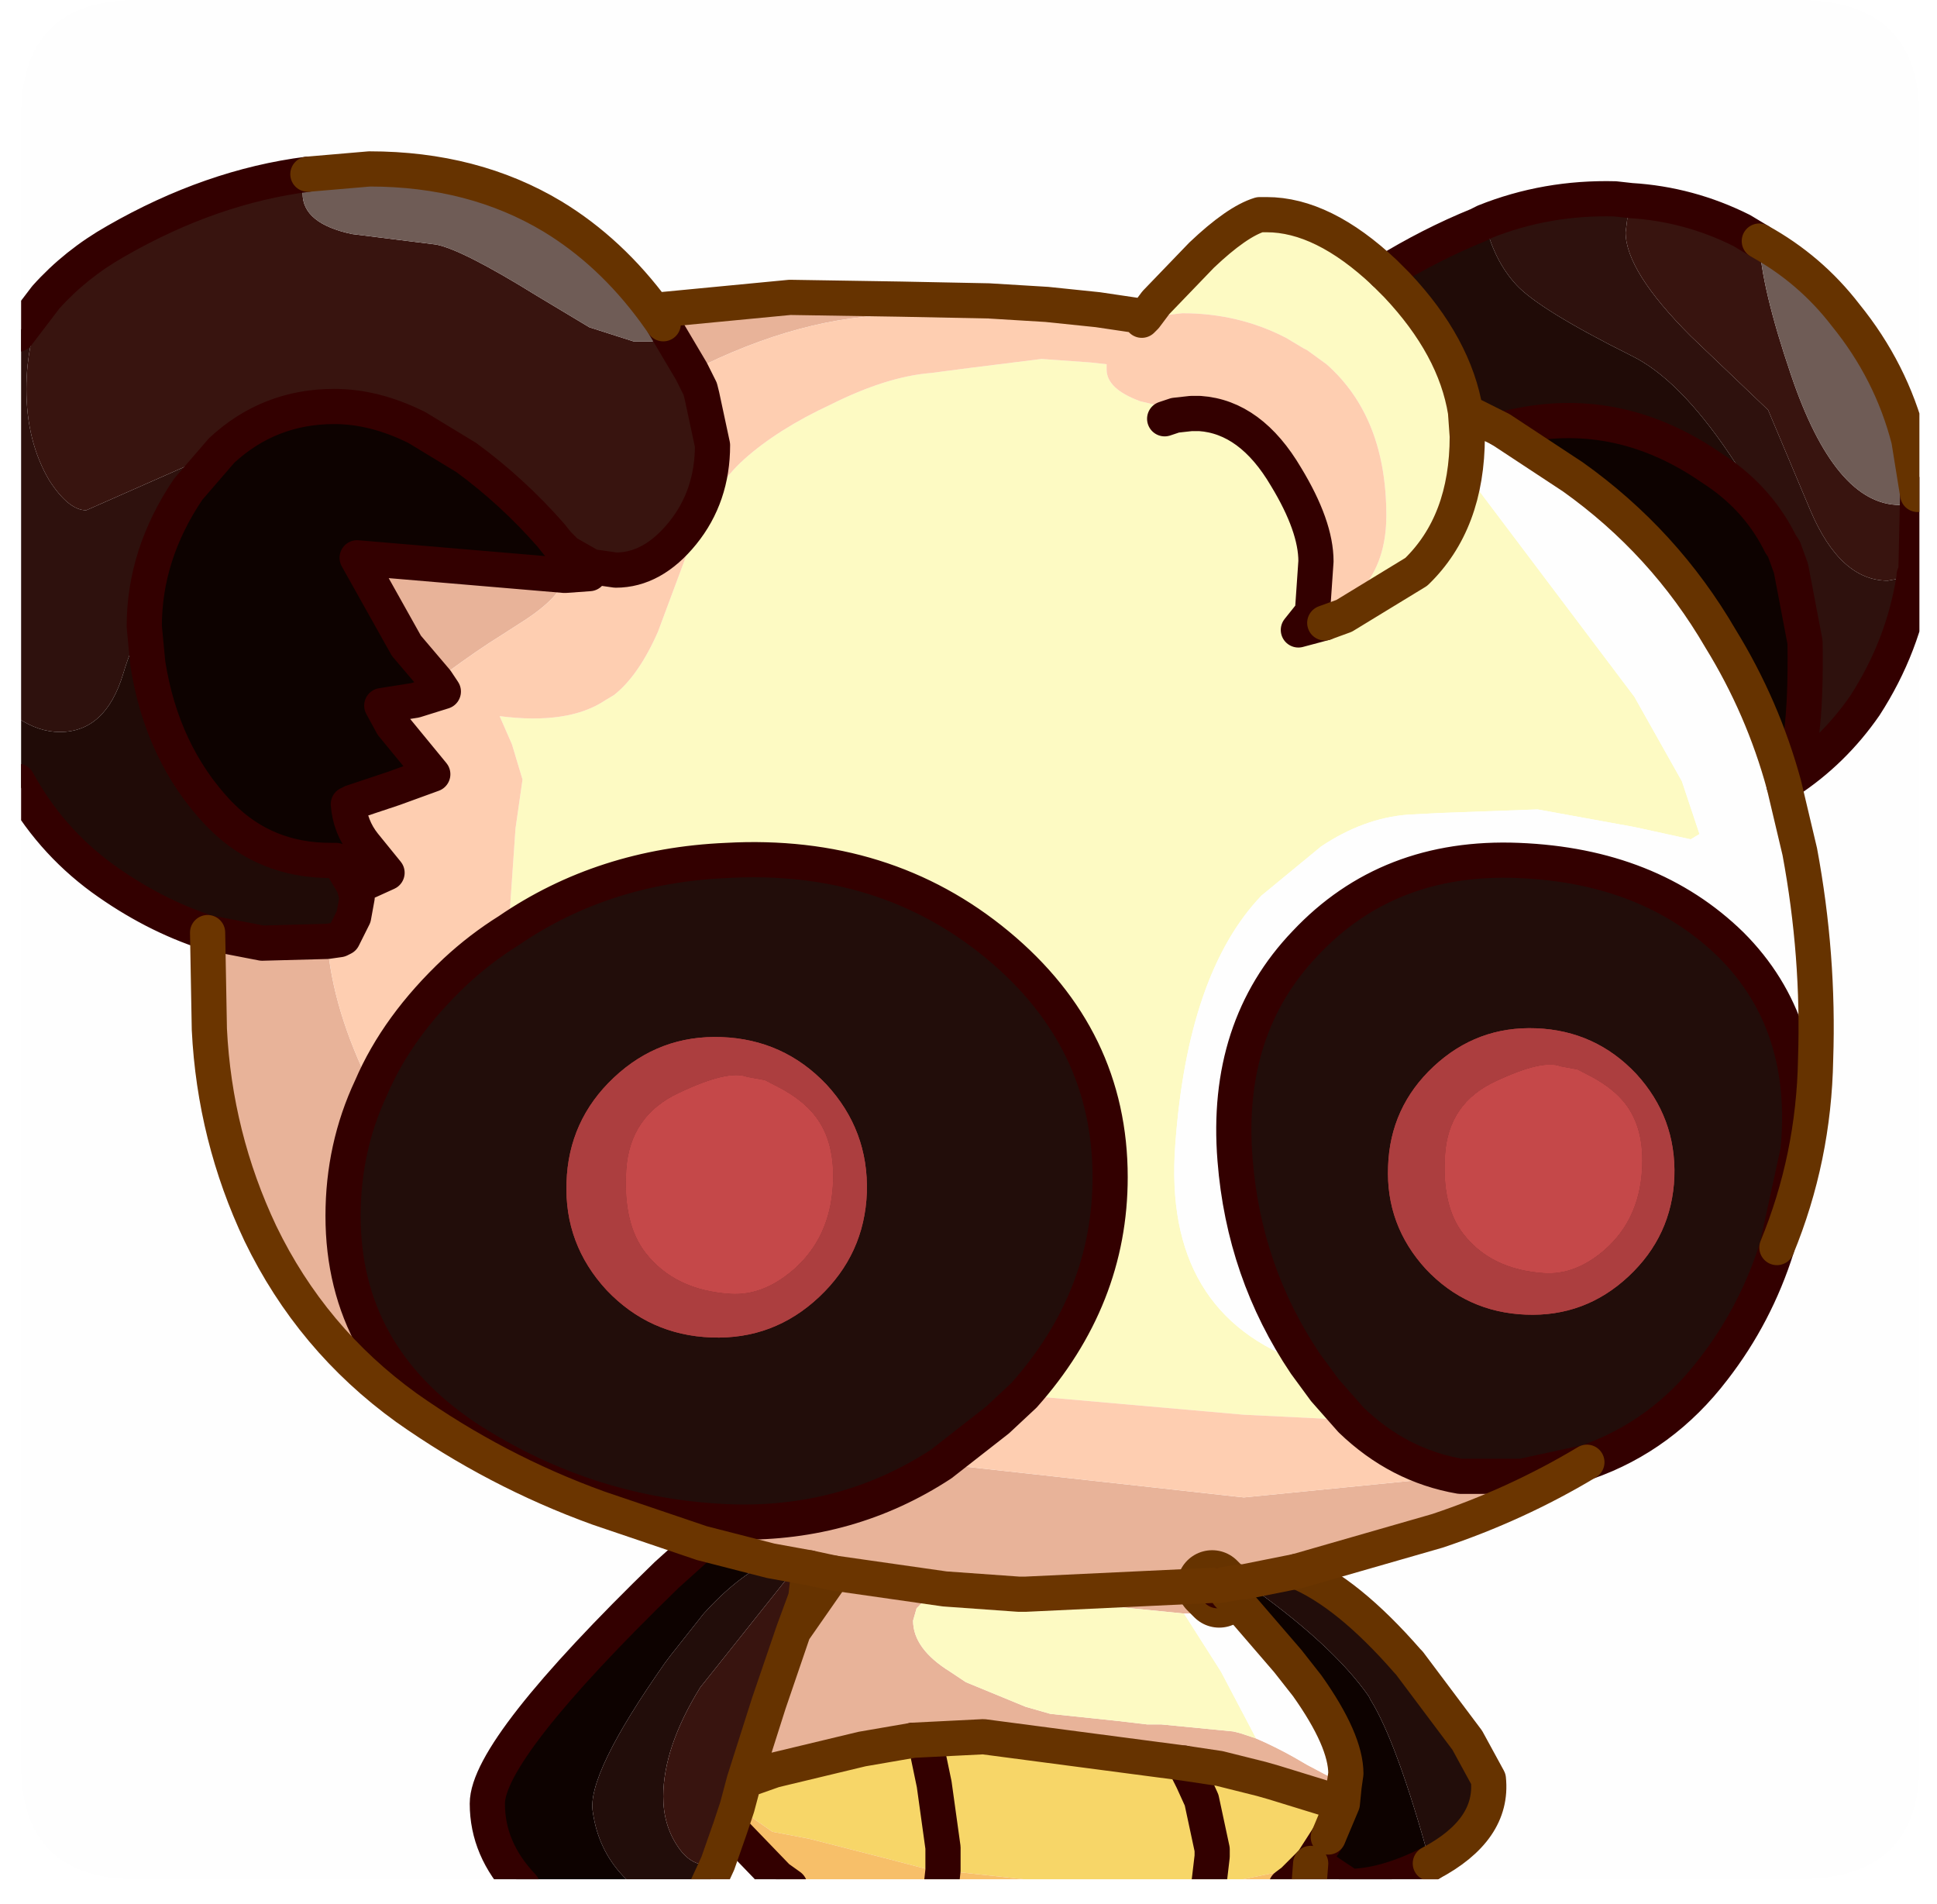 <?xml version="1.0" encoding="UTF-8" standalone="no"?>
<svg xmlns:ffdec="https://www.free-decompiler.com/flash" xmlns:xlink="http://www.w3.org/1999/xlink" ffdec:objectType="frame" height="54.1px" width="55.05px" xmlns="http://www.w3.org/2000/svg">
  <g transform="matrix(1.0, 0.0, 0.0, 1.0, 0.6, 0.0)">
    <clipPath id="clipPath0" transform="matrix(1.0, 0.0, 0.0, 1.0, 0.0, 0.0)">
      <path d="M50.5 0.0 Q53.95 0.0 53.95 3.3 L53.95 50.15 Q53.95 53.4 50.5 53.4 L3.3 53.4 Q0.0 53.4 0.0 50.15 L0.0 3.3 Q0.0 0.0 3.3 0.0 L50.5 0.0" fill="#000000" fill-rule="evenodd" stroke="none"/>
    </clipPath>
    <g clip-path="url(#clipPath0)">
      <use ffdec:characterId="2" height="49.8" transform="matrix(1.0, 0.0, 0.0, 1.0, -0.6, 4.3)" width="55.05" xlink:href="#shape1"/>
      <filter id="filter0">
        <feColorMatrix in="SourceGraphic" result="filterResult0" type="matrix" values="0 0 0 0 1.0,0 0 0 0 0.0,0 0 0 0 0.2,0 0 0 1 0"/>
        <feConvolveMatrix divisor="400.0" in="filterResult0" kernelMatrix="1 1 1 1 1 1 1 1 1 1 1 1 1 1 1 1 1 1 1 1 1 1 1 1 1 1 1 1 1 1 1 1 1 1 1 1 1 1 1 1 1 1 1 1 1 1 1 1 1 1 1 1 1 1 1 1 1 1 1 1 1 1 1 1 1 1 1 1 1 1 1 1 1 1 1 1 1 1 1 1 1 1 1 1 1 1 1 1 1 1 1 1 1 1 1 1 1 1 1 1 1 1 1 1 1 1 1 1 1 1 1 1 1 1 1 1 1 1 1 1 1 1 1 1 1 1 1 1 1 1 1 1 1 1 1 1 1 1 1 1 1 1 1 1 1 1 1 1 1 1 1 1 1 1 1 1 1 1 1 1 1 1 1 1 1 1 1 1 1 1 1 1 1 1 1 1 1 1 1 1 1 1 1 1 1 1 1 1 1 1 1 1 1 1 1 1 1 1 1 1 1 1 1 1 1 1 1 1 1 1 1 1 1 1 1 1 1 1 1 1 1 1 1 1 1 1 1 1 1 1 1 1 1 1 1 1 1 1 1 1 1 1 1 1 1 1 1 1 1 1 1 1 1 1 1 1 1 1 1 1 1 1 1 1 1 1 1 1 1 1 1 1 1 1 1 1 1 1 1 1 1 1 1 1 1 1 1 1 1 1 1 1 1 1 1 1 1 1 1 1 1 1 1 1 1 1 1 1 1 1 1 1 1 1 1 1 1 1 1 1 1 1 1 1 1 1 1 1 1 1 1 1 1 1 1 1 1 1 1 1 1 1 1 1 1 1 1 1 1 1 1 1 1 1 1 1 1 1 1 1 1 1 1 1 1 1 1 1 1 1 1 1 1 1 1 1 1 1 1 1 1 1 1 1 1 1 1 1 1 1 1 1 1 1 1 1 1 1 1 1" order="20 20" result="filterResult1"/>
        <feComposite in="SourceGraphic" in2="filterResult1" operator="over" result="filterResult2"/>
      </filter>
      <use ffdec:characterId="4" filter="url(#filter0)" height="36.25" transform="matrix(-0.235, -0.015, -0.015, 0.235, 24.3, 29.75)" width="36.25" xlink:href="#sprite0"/>
      <filter id="filter1">
        <feFlood flood-color="#ff0033" flood-opacity="1.0" result="filterResult3"/>
        <feComposite in="filterResult3" in2="SourceGraphic" operator="out" result="filterResult4"/>
        <feConvolveMatrix divisor="729.0" in="filterResult4" kernelMatrix="1 1 1 1 1 1 1 1 1 1 1 1 1 1 1 1 1 1 1 1 1 1 1 1 1 1 1 1 1 1 1 1 1 1 1 1 1 1 1 1 1 1 1 1 1 1 1 1 1 1 1 1 1 1 1 1 1 1 1 1 1 1 1 1 1 1 1 1 1 1 1 1 1 1 1 1 1 1 1 1 1 1 1 1 1 1 1 1 1 1 1 1 1 1 1 1 1 1 1 1 1 1 1 1 1 1 1 1 1 1 1 1 1 1 1 1 1 1 1 1 1 1 1 1 1 1 1 1 1 1 1 1 1 1 1 1 1 1 1 1 1 1 1 1 1 1 1 1 1 1 1 1 1 1 1 1 1 1 1 1 1 1 1 1 1 1 1 1 1 1 1 1 1 1 1 1 1 1 1 1 1 1 1 1 1 1 1 1 1 1 1 1 1 1 1 1 1 1 1 1 1 1 1 1 1 1 1 1 1 1 1 1 1 1 1 1 1 1 1 1 1 1 1 1 1 1 1 1 1 1 1 1 1 1 1 1 1 1 1 1 1 1 1 1 1 1 1 1 1 1 1 1 1 1 1 1 1 1 1 1 1 1 1 1 1 1 1 1 1 1 1 1 1 1 1 1 1 1 1 1 1 1 1 1 1 1 1 1 1 1 1 1 1 1 1 1 1 1 1 1 1 1 1 1 1 1 1 1 1 1 1 1 1 1 1 1 1 1 1 1 1 1 1 1 1 1 1 1 1 1 1 1 1 1 1 1 1 1 1 1 1 1 1 1 1 1 1 1 1 1 1 1 1 1 1 1 1 1 1 1 1 1 1 1 1 1 1 1 1 1 1 1 1 1 1 1 1 1 1 1 1 1 1 1 1 1 1 1 1 1 1 1 1 1 1 1 1 1 1 1 1 1 1 1 1 1 1 1 1 1 1 1 1 1 1 1 1 1 1 1 1 1 1 1 1 1 1 1 1 1 1 1 1 1 1 1 1 1 1 1 1 1 1 1 1 1 1 1 1 1 1 1 1 1 1 1 1 1 1 1 1 1 1 1 1 1 1 1 1 1 1 1 1 1 1 1 1 1 1 1 1 1 1 1 1 1 1 1 1 1 1 1 1 1 1 1 1 1 1 1 1 1 1 1 1 1 1 1 1 1 1 1 1 1 1 1 1 1 1 1 1 1 1 1 1 1 1 1 1 1 1 1 1 1 1 1 1 1 1 1 1 1 1 1 1 1 1 1 1 1 1 1 1 1 1 1 1 1 1 1 1 1 1 1 1 1 1 1 1 1 1 1 1 1 1 1 1 1 1 1 1 1 1 1 1 1 1 1 1 1 1 1 1 1 1 1 1 1 1 1 1 1 1 1 1 1 1 1 1 1 1 1 1 1 1 1 1 1 1 1 1 1 1 1 1 1 1 1 1 1 1 1 1 1 1 1 1 1 1 1 1 1 1 1 1 1 1 1 1 1 1 1 1 1 1 1 1 1 1 1 1 1 1 1 1 1 1 1 1 1 1 1 1 1 1 1 1 1 1 1 1 1 1 1 1 1 1 1 1 1 1 1 1 1 1 1 1 1 1 1 1 1 1 1 1 1 1 1 1 1 1 1 1 1 1 1 1 1 1 1 1 1 1 1 1 1 1 1 1" order="27 27" result="filterResult5"/>
        <feComposite in="filterResult5" in2="SourceGraphic" operator="in" result="filterResult6"/>
        <feComposite in="filterResult6" in2="SourceGraphic" operator="over" result="filterResult7"/>
      </filter>
      <use ffdec:characterId="4" filter="url(#filter1)" height="36.25" transform="matrix(-0.235, -0.015, -0.015, 0.235, 24.3, 29.75)" width="36.25" xlink:href="#sprite0"/>
      <filter id="filter2">
        <feColorMatrix in="SourceGraphic" result="filterResult8" type="matrix" values="0 0 0 0 1.0,0 0 0 0 0.0,0 0 0 0 0.2,0 0 0 1 0"/>
        <feConvolveMatrix divisor="400.0" in="filterResult8" kernelMatrix="1 1 1 1 1 1 1 1 1 1 1 1 1 1 1 1 1 1 1 1 1 1 1 1 1 1 1 1 1 1 1 1 1 1 1 1 1 1 1 1 1 1 1 1 1 1 1 1 1 1 1 1 1 1 1 1 1 1 1 1 1 1 1 1 1 1 1 1 1 1 1 1 1 1 1 1 1 1 1 1 1 1 1 1 1 1 1 1 1 1 1 1 1 1 1 1 1 1 1 1 1 1 1 1 1 1 1 1 1 1 1 1 1 1 1 1 1 1 1 1 1 1 1 1 1 1 1 1 1 1 1 1 1 1 1 1 1 1 1 1 1 1 1 1 1 1 1 1 1 1 1 1 1 1 1 1 1 1 1 1 1 1 1 1 1 1 1 1 1 1 1 1 1 1 1 1 1 1 1 1 1 1 1 1 1 1 1 1 1 1 1 1 1 1 1 1 1 1 1 1 1 1 1 1 1 1 1 1 1 1 1 1 1 1 1 1 1 1 1 1 1 1 1 1 1 1 1 1 1 1 1 1 1 1 1 1 1 1 1 1 1 1 1 1 1 1 1 1 1 1 1 1 1 1 1 1 1 1 1 1 1 1 1 1 1 1 1 1 1 1 1 1 1 1 1 1 1 1 1 1 1 1 1 1 1 1 1 1 1 1 1 1 1 1 1 1 1 1 1 1 1 1 1 1 1 1 1 1 1 1 1 1 1 1 1 1 1 1 1 1 1 1 1 1 1 1 1 1 1 1 1 1 1 1 1 1 1 1 1 1 1 1 1 1 1 1 1 1 1 1 1 1 1 1 1 1 1 1 1 1 1 1 1 1 1 1 1 1 1 1 1 1 1 1 1 1 1 1 1 1 1 1 1 1 1 1 1 1 1 1 1 1 1 1 1 1 1 1 1 1" order="20 20" result="filterResult9"/>
        <feComposite in="SourceGraphic" in2="filterResult9" operator="over" result="filterResult10"/>
      </filter>
      <use ffdec:characterId="4" filter="url(#filter2)" height="36.25" transform="matrix(-0.224, -0.015, -0.015, 0.224, 47.25, 29.5)" width="36.25" xlink:href="#sprite0"/>
      <filter id="filter3">
        <feFlood flood-color="#ff0033" flood-opacity="1.0" result="filterResult11"/>
        <feComposite in="filterResult11" in2="SourceGraphic" operator="out" result="filterResult12"/>
        <feConvolveMatrix divisor="729.0" in="filterResult12" kernelMatrix="1 1 1 1 1 1 1 1 1 1 1 1 1 1 1 1 1 1 1 1 1 1 1 1 1 1 1 1 1 1 1 1 1 1 1 1 1 1 1 1 1 1 1 1 1 1 1 1 1 1 1 1 1 1 1 1 1 1 1 1 1 1 1 1 1 1 1 1 1 1 1 1 1 1 1 1 1 1 1 1 1 1 1 1 1 1 1 1 1 1 1 1 1 1 1 1 1 1 1 1 1 1 1 1 1 1 1 1 1 1 1 1 1 1 1 1 1 1 1 1 1 1 1 1 1 1 1 1 1 1 1 1 1 1 1 1 1 1 1 1 1 1 1 1 1 1 1 1 1 1 1 1 1 1 1 1 1 1 1 1 1 1 1 1 1 1 1 1 1 1 1 1 1 1 1 1 1 1 1 1 1 1 1 1 1 1 1 1 1 1 1 1 1 1 1 1 1 1 1 1 1 1 1 1 1 1 1 1 1 1 1 1 1 1 1 1 1 1 1 1 1 1 1 1 1 1 1 1 1 1 1 1 1 1 1 1 1 1 1 1 1 1 1 1 1 1 1 1 1 1 1 1 1 1 1 1 1 1 1 1 1 1 1 1 1 1 1 1 1 1 1 1 1 1 1 1 1 1 1 1 1 1 1 1 1 1 1 1 1 1 1 1 1 1 1 1 1 1 1 1 1 1 1 1 1 1 1 1 1 1 1 1 1 1 1 1 1 1 1 1 1 1 1 1 1 1 1 1 1 1 1 1 1 1 1 1 1 1 1 1 1 1 1 1 1 1 1 1 1 1 1 1 1 1 1 1 1 1 1 1 1 1 1 1 1 1 1 1 1 1 1 1 1 1 1 1 1 1 1 1 1 1 1 1 1 1 1 1 1 1 1 1 1 1 1 1 1 1 1 1 1 1 1 1 1 1 1 1 1 1 1 1 1 1 1 1 1 1 1 1 1 1 1 1 1 1 1 1 1 1 1 1 1 1 1 1 1 1 1 1 1 1 1 1 1 1 1 1 1 1 1 1 1 1 1 1 1 1 1 1 1 1 1 1 1 1 1 1 1 1 1 1 1 1 1 1 1 1 1 1 1 1 1 1 1 1 1 1 1 1 1 1 1 1 1 1 1 1 1 1 1 1 1 1 1 1 1 1 1 1 1 1 1 1 1 1 1 1 1 1 1 1 1 1 1 1 1 1 1 1 1 1 1 1 1 1 1 1 1 1 1 1 1 1 1 1 1 1 1 1 1 1 1 1 1 1 1 1 1 1 1 1 1 1 1 1 1 1 1 1 1 1 1 1 1 1 1 1 1 1 1 1 1 1 1 1 1 1 1 1 1 1 1 1 1 1 1 1 1 1 1 1 1 1 1 1 1 1 1 1 1 1 1 1 1 1 1 1 1 1 1 1 1 1 1 1 1 1 1 1 1 1 1 1 1 1 1 1 1 1 1 1 1 1 1 1 1 1 1 1 1 1 1 1 1 1 1 1 1 1 1 1 1 1 1 1 1 1 1 1 1 1 1 1 1 1 1 1 1 1 1 1 1 1 1 1 1 1 1 1 1 1 1 1 1 1 1 1 1 1 1 1 1 1 1 1 1 1 1 1 1 1 1 1 1 1 1 1 1 1 1 1 1 1 1 1 1 1 1" order="27 27" result="filterResult13"/>
        <feComposite in="filterResult13" in2="SourceGraphic" operator="in" result="filterResult14"/>
        <feComposite in="filterResult14" in2="SourceGraphic" operator="over" result="filterResult15"/>
      </filter>
      <use ffdec:characterId="4" filter="url(#filter3)" height="36.25" transform="matrix(-0.224, -0.015, -0.015, 0.224, 47.25, 29.5)" width="36.25" xlink:href="#sprite0"/>
    </g>
    <use ffdec:characterId="5" height="53.4" transform="matrix(1.0, 0.0, 0.0, 1.0, 0.0, 0.0)" width="53.95" xlink:href="#shape3"/>
  </g>
  <defs>
    <g id="shape1" transform="matrix(1.0, 0.0, 0.0, 1.0, 0.6, -4.3)">
      <path d="M9.45 25.15 L9.15 24.65 8.95 24.45 8.8 24.45 Q6.95 24.45 5.7 23.2 L5.6 23.1 Q4.0 21.4 3.6 18.85 L3.5 17.8 Q3.5 15.75 4.75 13.9 L5.7 12.8 Q7.05 11.55 8.9 11.55 10.05 11.55 11.25 12.15 L12.65 13.0 Q13.95 13.95 15.05 15.2 L15.25 15.45 15.5 15.7 16.2 16.1 16.15 16.3 15.45 16.35 9.55 15.85 10.95 18.35 11.8 19.35 12.0 19.65 11.2 19.9 10.25 20.05 10.55 20.6 11.7 22.0 10.6 22.4 9.4 22.8 9.35 22.85 9.3 22.85 Q9.35 23.5 9.75 24.0 L10.4 24.8 9.85 25.05 9.45 25.15 M50.2 22.2 L50.1 22.3 Q49.5 20.1 48.3 18.15 46.7 15.4 44.1 13.55 L42.05 12.2 42.55 12.1 Q45.45 11.5 48.05 13.3 49.3 14.1 49.95 15.35 L50.0 15.45 50.1 15.6 50.3 16.15 50.7 18.25 Q50.75 21.45 50.2 22.2 M40.05 52.95 Q38.85 53.55 37.9 53.6 L37.75 53.6 36.7 52.9 37.15 52.2 37.55 51.25 37.6 50.75 37.65 50.4 Q37.65 49.45 36.55 47.9 L36.0 47.2 34.75 45.75 34.3 45.3 34.2 45.35 34.05 45.25 34.0 45.2 34.05 45.05 34.65 44.95 34.75 44.95 Q37.25 46.7 38.3 48.2 L38.35 48.3 Q39.1 49.5 40.05 52.95 M21.3 44.35 Q20.35 44.8 19.4 45.85 L18.45 47.05 18.3 47.25 Q16.05 50.45 16.25 51.5 16.4 52.55 17.1 53.3 L17.4 53.6 14.25 53.6 Q13.25 52.55 13.25 51.25 13.25 49.7 18.35 44.75 L19.35 43.85 21.3 44.35 M35.95 53.6 L36.15 53.45 36.25 53.6 35.95 53.6 M21.5 53.35 L21.85 53.6 21.3 53.6 21.4 53.45 21.5 53.35" fill="#0d0200" fill-rule="evenodd" stroke="none"/>
      <path d="M49.9 35.45 Q49.3 37.35 48.1 38.9 46.65 40.8 44.5 41.55 L42.65 41.95 40.9 41.95 Q39.15 41.65 37.8 40.35 L37.05 39.5 36.5 38.75 Q34.75 36.15 34.5 32.95 34.2 29.2 36.5 26.8 38.85 24.3 42.55 24.45 46.3 24.6 48.6 26.85 50.85 29.1 50.5 32.7 L49.9 35.45 M36.25 44.65 Q37.7 45.25 39.4 47.2 L39.45 47.25 41.1 49.45 41.7 50.55 Q41.85 52.0 40.05 52.95 39.1 49.5 38.35 48.3 L38.3 48.2 Q37.25 46.7 34.75 44.95 L36.25 44.65 M26.15 41.6 Q23.55 43.3 20.35 43.25 16.2 43.15 12.65 40.85 9.15 38.5 9.15 34.55 9.15 32.6 9.95 30.9 10.7 29.15 12.35 27.6 13.05 26.95 13.85 26.45 16.55 24.6 20.05 24.45 24.55 24.2 27.75 26.85 30.95 29.5 30.95 33.45 30.95 36.9 28.5 39.65 L27.75 40.35 26.15 41.6 M17.4 53.6 L17.1 53.3 Q16.4 52.55 16.25 51.5 16.05 50.45 18.3 47.25 L18.45 47.05 19.4 45.85 Q20.35 44.8 21.3 44.35 L22.4 44.55 22.05 44.5 19.3 47.95 Q18.25 49.65 18.25 51.05 18.25 51.85 18.65 52.45 19.1 53.15 19.8 52.95 L19.5 53.6 17.4 53.6" fill="#220d0a" fill-rule="evenodd" stroke="none"/>
      <path d="M5.3 26.5 L6.85 26.8 8.7 26.75 Q8.85 28.7 9.95 30.9 9.15 32.6 9.15 34.55 9.15 38.5 12.65 40.85 16.2 43.15 20.35 43.25 23.55 43.3 26.15 41.6 L34.75 42.55 40.8 41.95 40.9 41.95 42.65 41.95 44.5 41.55 Q42.5 42.75 40.25 43.5 L36.25 44.65 34.75 44.95 34.65 44.95 34.05 45.05 33.85 45.05 28.55 45.3 28.35 45.3 28.55 45.3 33.85 45.05 34.0 45.2 34.05 45.25 34.2 45.35 34.3 45.3 34.75 45.75 33.95 45.85 33.2 45.85 33.05 45.85 29.05 45.45 28.35 45.3 26.25 45.15 25.8 45.35 25.45 45.7 25.35 46.05 Q25.35 46.85 26.4 47.5 L26.85 47.8 28.55 48.5 29.25 48.7 31.15 48.9 32.0 49.0 32.15 49.0 32.4 49.0 34.45 49.2 34.65 49.25 35.1 49.4 Q35.8 49.7 36.55 50.15 L37.4 50.6 37.6 50.75 37.55 51.25 35.6 50.65 35.25 50.55 34.05 50.25 33.05 50.1 27.35 49.35 25.35 49.45 23.9 49.7 21.4 50.3 20.55 50.6 21.25 48.4 21.95 46.35 23.1 44.7 22.4 44.55 21.3 44.35 19.35 43.85 16.4 42.85 Q13.5 41.8 10.95 40.0 8.25 38.05 6.8 35.05 5.5 32.3 5.35 29.25 L5.3 26.5 M18.0 8.85 L18.2 8.8 21.85 8.45 25.0 8.5 25.0 8.95 Q22.2 8.95 19.05 10.55 L18.25 9.2 18.0 8.85 M15.45 16.35 Q15.4 16.9 14.35 17.6 L13.65 18.05 Q13.0 18.45 12.05 19.15 L11.8 19.35 10.95 18.35 9.55 15.85 15.45 16.35 M11.2 19.9 L10.55 20.6 10.25 20.05 11.2 19.9 M23.1 44.7 L26.25 45.15 23.1 44.7" fill="#e9b49a" fill-rule="evenodd" stroke="none"/>
      <path d="M31.95 9.0 L32.25 8.6 33.55 7.25 Q34.55 6.3 35.2 6.1 L35.4 6.1 Q37.0 6.1 38.75 7.75 L39.1 8.1 Q40.75 9.85 41.05 11.7 L41.85 12.1 41.1 13.5 45.85 19.8 47.2 22.2 47.7 23.7 47.45 23.85 45.85 23.5 43.1 23.0 40.35 23.1 39.4 23.15 Q38.15 23.25 36.95 24.05 L35.25 25.45 Q33.15 27.65 32.8 32.55 32.45 37.35 36.5 38.75 L37.05 39.5 37.8 40.35 34.75 40.2 28.5 39.65 Q30.95 36.9 30.95 33.45 30.95 29.5 27.75 26.85 24.55 24.2 20.05 24.45 16.55 24.6 13.85 26.45 L14.05 23.55 14.25 22.15 13.95 21.15 13.6 20.35 Q15.55 20.6 16.6 19.9 L16.85 19.75 Q17.55 19.2 18.1 17.95 L19.05 15.4 Q19.65 13.85 20.55 13.05 21.5 12.2 23.0 11.5 24.6 10.7 25.85 10.6 L27.0 10.45 29.0 10.2 30.4 10.3 30.85 10.35 30.85 10.5 Q30.85 11.05 31.8 11.4 L33.25 11.75 33.3 11.75 33.5 11.75 Q34.95 11.85 35.95 13.55 36.8 14.95 36.8 15.95 L36.7 17.4 36.3 17.9 37.05 17.7 37.6 17.5 39.65 16.25 Q41.1 14.85 41.1 12.4 L41.05 11.7 41.1 12.4 Q41.1 14.85 39.65 16.25 L37.6 17.5 37.05 17.7 38.1 16.75 Q38.8 15.95 38.8 14.65 38.8 11.85 37.1 10.35 L36.55 9.95 36.45 9.9 35.95 9.6 Q34.6 8.9 33.0 8.9 L32.15 9.0 31.85 9.1 31.95 9.0 M32.5 11.9 L32.8 11.8 33.25 11.75 32.8 11.8 32.5 11.9 M35.1 49.4 L34.65 49.25 34.45 49.2 32.4 49.0 32.15 49.0 32.0 49.0 31.15 48.9 29.25 48.7 28.55 48.5 26.85 47.8 26.4 47.5 Q25.35 46.85 25.35 46.05 L25.45 45.7 25.8 45.35 26.25 45.15 28.35 45.3 29.05 45.45 33.05 45.85 34.1 47.5 35.1 49.4" fill="#fefbc4" fill-rule="evenodd" stroke="none"/>
      <path d="M20.55 50.6 L21.4 50.3 23.9 49.7 25.35 49.45 27.35 49.35 33.05 50.1 34.05 50.25 35.25 50.55 35.6 50.65 37.55 51.25 37.15 52.2 36.55 52.7 35.9 53.15 35.7 53.2 33.75 53.6 33.85 52.75 33.85 52.55 33.55 51.15 33.3 50.6 33.05 50.1 33.3 50.6 33.55 51.15 33.85 52.55 33.85 52.75 33.75 53.6 30.85 53.6 28.5 53.4 26.2 53.15 26.2 52.95 26.2 52.5 25.95 50.7 25.7 49.5 25.35 49.45 25.7 49.5 25.95 50.7 26.2 52.5 26.2 52.95 26.2 53.15 25.8 53.1 25.7 53.1 24.55 52.8 22.4 52.25 21.35 52.05 20.35 51.35 20.55 50.6" fill="#f8d768" fill-rule="evenodd" stroke="none"/>
      <path d="M50.1 22.3 L50.55 24.2 Q51.1 27.15 51.0 30.1 50.95 32.9 49.9 35.45 L50.5 32.7 Q50.85 29.1 48.6 26.85 46.3 24.6 42.55 24.45 38.85 24.3 36.5 26.8 34.2 29.2 34.5 32.95 34.75 36.15 36.5 38.75 32.45 37.35 32.8 32.55 33.15 27.65 35.25 25.45 L36.95 24.05 Q38.15 23.25 39.4 23.15 L40.35 23.1 43.1 23.0 45.85 23.5 47.45 23.85 47.7 23.7 47.2 22.2 45.85 19.8 41.1 13.5 41.85 12.1 42.05 12.2 44.1 13.55 Q46.7 15.4 48.3 18.15 49.5 20.1 50.1 22.3 M37.6 50.75 L37.4 50.6 36.55 50.15 Q35.8 49.7 35.1 49.4 L34.1 47.5 33.05 45.85 33.2 45.85 33.95 45.85 34.75 45.75 36.0 47.2 36.55 47.9 Q37.65 49.45 37.65 50.4 L37.6 50.75" fill="#ffffff" fill-rule="evenodd" stroke="none"/>
      <path d="M36.7 52.9 L36.65 52.95 36.15 53.45 35.95 53.6 33.75 53.6 35.7 53.2 35.9 53.15 36.55 52.7 37.15 52.2 36.7 52.9 M20.35 51.35 L21.35 52.05 22.4 52.25 24.55 52.8 25.7 53.1 25.8 53.1 26.2 53.15 26.15 53.6 26.2 53.15 28.5 53.4 30.85 53.6 26.15 53.6 21.85 53.6 21.5 53.35 20.15 51.95 20.35 51.35" fill="#f8c069" fill-rule="evenodd" stroke="none"/>
      <path d="M0.7 8.45 Q1.55 7.5 2.7 6.85 5.4 5.3 8.15 4.95 8.0 5.15 8.0 5.5 8.0 6.35 9.4 6.65 L11.8 6.95 Q12.55 7.1 14.65 8.4 L16.15 9.3 17.4 9.7 17.95 9.7 18.25 9.2 19.05 10.55 19.3 11.05 19.35 11.25 19.65 12.65 Q19.65 14.1 18.8 15.15 17.95 16.2 16.9 16.2 L16.2 16.1 15.5 15.7 15.25 15.45 15.05 15.2 Q13.95 13.95 12.65 13.0 L11.25 12.15 Q10.05 11.55 8.9 11.55 7.05 11.55 5.7 12.8 L1.85 14.5 Q1.35 14.5 0.8 13.65 0.15 12.55 0.15 11.05 0.15 9.7 0.7 8.45 M45.75 5.7 Q47.4 5.8 48.9 6.55 L49.4 6.85 Q49.45 8.15 50.3 10.65 51.55 14.35 53.4 14.35 L53.9 14.05 53.85 16.3 53.8 16.35 53.6 16.4 53.05 16.5 Q51.7 16.5 50.85 14.5 L49.65 11.65 47.45 9.55 Q45.6 7.7 45.6 6.6 L45.7 5.8 45.75 5.7 M19.8 52.95 Q19.1 53.15 18.65 52.45 18.25 51.85 18.25 51.05 18.25 49.65 19.3 47.95 L22.05 44.5 22.4 44.55 22.3 45.4 21.95 46.35 21.25 48.4 20.55 50.6 20.35 51.35 20.15 51.95 19.8 52.95" fill="#38140f" fill-rule="evenodd" stroke="none"/>
      <path d="M8.7 26.75 L9.05 26.7 9.15 26.65 9.45 26.05 9.55 25.5 9.45 25.15 9.85 25.05 10.4 24.8 9.75 24.0 Q9.35 23.5 9.3 22.85 L9.35 22.85 9.4 22.8 10.6 22.4 11.7 22.0 10.55 20.6 11.2 19.9 12.0 19.65 11.8 19.35 12.05 19.15 Q13.0 18.45 13.65 18.05 L14.35 17.6 Q15.4 16.9 15.45 16.35 L16.15 16.3 16.2 16.1 16.9 16.2 Q17.95 16.2 18.8 15.15 19.65 14.1 19.65 12.65 L19.35 11.25 19.3 11.05 19.05 10.55 Q22.2 8.95 25.0 8.95 L25.0 8.5 27.5 8.55 29.15 8.65 30.6 8.8 31.95 9.0 31.85 9.1 32.15 9.0 33.0 8.9 Q34.6 8.9 35.95 9.6 L36.45 9.9 36.55 9.95 37.1 10.35 Q38.8 11.85 38.8 14.65 38.8 15.95 38.1 16.75 L37.05 17.7 36.3 17.9 36.7 17.4 36.8 15.95 Q36.8 14.95 35.95 13.55 34.95 11.85 33.5 11.75 L33.3 11.75 33.25 11.75 31.8 11.4 Q30.85 11.05 30.85 10.5 L30.85 10.35 30.4 10.3 29.0 10.2 27.0 10.45 25.85 10.6 Q24.6 10.7 23.0 11.5 21.5 12.2 20.55 13.05 19.65 13.85 19.05 15.4 L18.1 17.95 Q17.55 19.2 16.85 19.75 L16.6 19.9 Q15.55 20.6 13.6 20.35 L13.95 21.15 14.25 22.15 14.05 23.55 13.85 26.45 Q13.05 26.95 12.35 27.6 10.7 29.15 9.95 30.9 8.85 28.7 8.7 26.75 M40.9 41.95 L40.8 41.95 34.75 42.55 26.15 41.6 27.75 40.35 28.5 39.65 34.75 40.2 37.8 40.35 Q39.15 41.65 40.9 41.95" fill="#ffcfb2" fill-rule="evenodd" stroke="none"/>
      <path d="M3.5 17.8 Q3.15 18.3 2.9 19.15 2.4 20.8 1.1 20.8 0.5 20.8 -0.1 20.4 L-0.1 9.5 0.7 8.45 Q0.15 9.7 0.15 11.05 0.15 12.55 0.8 13.65 1.35 14.5 1.85 14.5 L5.7 12.8 4.75 13.9 Q3.5 15.75 3.5 17.8 M41.6 6.3 Q43.35 5.6 45.3 5.65 L45.75 5.7 45.7 5.8 45.6 6.6 Q45.6 7.7 47.45 9.55 L49.65 11.65 50.85 14.5 Q51.7 16.5 53.05 16.5 L53.6 16.4 53.8 16.35 53.8 16.4 Q53.5 18.35 52.4 20.05 51.5 21.35 50.2 22.2 50.75 21.45 50.7 18.25 L50.3 16.15 50.1 15.6 50.0 15.45 49.95 15.35 49.8 15.05 48.85 13.35 48.55 12.9 Q47.1 10.75 45.75 10.1 43.15 8.8 42.5 8.1 41.85 7.4 41.6 6.3" fill="#2e110d" fill-rule="evenodd" stroke="none"/>
      <path d="M-0.1 22.2 L-0.1 20.4 Q0.5 20.8 1.1 20.8 2.4 20.8 2.9 19.15 3.15 18.3 3.5 17.8 L3.6 18.85 Q4.0 21.4 5.6 23.1 L5.7 23.2 Q6.95 24.45 8.8 24.45 L8.95 24.45 9.15 24.65 9.45 25.15 9.55 25.5 9.45 26.05 9.15 26.65 9.05 26.7 8.7 26.75 6.85 26.8 5.3 26.5 Q3.75 26.0 2.3 24.95 0.8 23.85 -0.1 22.2 M38.75 7.75 Q40.05 6.95 41.4 6.4 L41.6 6.3 Q41.85 7.4 42.5 8.1 43.15 8.8 45.75 10.1 47.1 10.75 48.55 12.9 L48.85 13.35 49.8 15.05 49.95 15.35 Q49.3 14.1 48.05 13.3 45.45 11.5 42.55 12.1 L42.05 12.2 41.85 12.1 41.05 11.7 Q40.75 9.85 39.1 8.1 L38.75 7.75" fill="#200b07" fill-rule="evenodd" stroke="none"/>
      <path d="M8.15 4.95 L9.9 4.8 Q12.85 4.8 15.1 6.15 16.75 7.15 18.0 8.85 L18.25 9.2 17.95 9.7 17.4 9.7 16.15 9.3 14.65 8.4 Q12.55 7.1 11.8 6.95 L9.4 6.65 Q8.0 6.35 8.0 5.5 8.0 5.15 8.15 4.95 M49.4 6.85 Q50.85 7.65 51.85 8.95 53.15 10.55 53.65 12.5 L53.9 14.05 53.4 14.35 Q51.55 14.35 50.3 10.65 49.45 8.15 49.4 6.85" fill="#6f5c56" fill-rule="evenodd" stroke="none"/>
      <path d="M34.05 45.25 L34.0 45.2 33.85 45.05" fill="none" stroke="#663300" stroke-linecap="round" stroke-linejoin="round" stroke-width="2.0"/>
      <path d="M-0.1 22.2 Q0.8 23.85 2.3 24.95 3.75 26.0 5.3 26.5 L6.85 26.8 8.7 26.75 9.05 26.7 9.15 26.65 9.45 26.05 9.55 25.5 9.45 25.15 9.15 24.65 8.95 24.45 8.8 24.45 Q6.95 24.45 5.7 23.2 L5.6 23.1 Q4.0 21.4 3.6 18.85 L3.5 17.8 Q3.5 15.75 4.75 13.9 L5.7 12.8 Q7.05 11.55 8.9 11.55 10.05 11.55 11.25 12.15 L12.65 13.0 Q13.95 13.95 15.05 15.2 L15.25 15.45 15.5 15.7 16.2 16.1 16.15 16.3 15.45 16.35 9.55 15.85 10.95 18.35 11.8 19.35 12.0 19.65 11.2 19.9 10.25 20.05 10.55 20.6 11.7 22.0 10.6 22.4 9.4 22.8 9.35 22.85 9.3 22.85 Q9.35 23.5 9.75 24.0 L10.4 24.8 9.85 25.05 9.45 25.15 M-0.1 9.5 L0.7 8.45 Q1.55 7.5 2.7 6.85 5.4 5.3 8.15 4.95 M38.75 7.75 Q40.05 6.95 41.4 6.4 L41.6 6.3 Q43.35 5.6 45.3 5.65 L45.75 5.7 Q47.4 5.8 48.9 6.55 L49.4 6.85 M53.9 14.05 L53.85 16.3 M53.8 16.35 L53.8 16.4 Q53.5 18.35 52.4 20.05 51.5 21.35 50.2 22.2 L50.1 22.3 M49.9 35.45 Q49.3 37.35 48.1 38.9 46.65 40.8 44.5 41.55 L42.65 41.95 40.9 41.95 Q39.15 41.65 37.8 40.35 L37.05 39.5 36.5 38.75 Q34.75 36.15 34.5 32.95 34.2 29.2 36.5 26.8 38.85 24.3 42.55 24.45 46.3 24.6 48.6 26.85 50.85 29.1 50.5 32.7 L49.9 35.45 M40.05 52.95 Q38.85 53.55 37.9 53.6 M37.75 53.6 L36.7 52.9 36.65 52.95 36.15 53.45 36.25 53.6 M42.05 12.2 L42.55 12.1 Q45.45 11.5 48.05 13.3 49.3 14.1 49.95 15.35 L50.0 15.45 50.1 15.6 50.3 16.15 50.7 18.25 Q50.75 21.45 50.2 22.2 M37.05 17.7 L36.3 17.9 36.7 17.4 36.8 15.95 Q36.8 14.95 35.95 13.55 34.95 11.85 33.5 11.75 L33.3 11.75 33.25 11.75 32.8 11.8 32.5 11.9 M26.15 41.6 Q23.55 43.3 20.35 43.25 16.2 43.15 12.65 40.85 9.15 38.5 9.15 34.55 9.15 32.6 9.95 30.9 10.7 29.15 12.35 27.6 13.05 26.95 13.85 26.45 16.55 24.6 20.05 24.45 24.55 24.2 27.75 26.85 30.95 29.5 30.95 33.45 30.95 36.9 28.5 39.65 L27.75 40.35 26.15 41.6 M19.05 10.55 L19.3 11.05 19.35 11.25 19.65 12.65 Q19.65 14.1 18.8 15.15 17.95 16.2 16.9 16.2 L16.2 16.1 M18.25 9.2 L19.05 10.55 M19.35 43.85 L18.35 44.75 Q13.25 49.7 13.25 51.25 13.25 52.55 14.25 53.6 M34.0 45.2 L34.05 45.05 M37.15 52.2 L36.7 52.9 M35.95 53.6 L36.15 53.45 M33.75 53.6 L33.85 52.75 33.85 52.55 33.55 51.15 33.3 50.6 33.05 50.1 M26.2 53.15 L26.2 52.95 26.2 52.5 25.95 50.7 25.7 49.5 25.35 49.45 M20.15 51.95 L21.5 53.35 21.85 53.6 M26.15 53.6 L26.2 53.15 M21.5 53.35 L21.4 53.45 21.3 53.6" fill="none" stroke="#330000" stroke-linecap="round" stroke-linejoin="round" stroke-width="1.0"/>
      <path d="M8.15 4.95 L9.9 4.8 Q12.85 4.8 15.1 6.15 16.75 7.15 18.0 8.85 L18.2 8.8 21.85 8.45 25.0 8.5 27.5 8.55 29.15 8.65 30.6 8.8 31.95 9.0 32.25 8.6 33.55 7.25 Q34.55 6.3 35.2 6.1 L35.4 6.1 Q37.0 6.1 38.75 7.75 L39.1 8.1 Q40.75 9.85 41.05 11.7 L41.85 12.1 42.05 12.2 44.1 13.55 Q46.7 15.4 48.3 18.15 49.5 20.1 50.1 22.3 L50.55 24.2 Q51.1 27.15 51.0 30.1 50.95 32.9 49.9 35.45 M49.4 6.85 Q50.85 7.65 51.85 8.95 53.15 10.55 53.65 12.5 L53.9 14.05 M36.25 44.65 Q37.7 45.25 39.4 47.2 L39.45 47.25 41.1 49.45 41.7 50.55 Q41.85 52.0 40.05 52.95 M36.65 52.95 L36.6 53.6 M41.05 11.7 L41.1 12.4 Q41.1 14.85 39.65 16.25 L37.6 17.5 37.05 17.7 M31.85 9.1 L31.95 9.0 M18.25 9.2 L18.0 8.85 M19.5 53.6 L19.8 52.95 20.15 51.95 20.35 51.35 20.55 50.6 21.4 50.3 23.9 49.7 25.35 49.45 27.35 49.35 33.05 50.1 34.05 50.25 35.25 50.55 35.6 50.65 37.55 51.25 37.6 50.75 37.65 50.4 Q37.65 49.45 36.55 47.9 L36.0 47.2 34.75 45.75 34.3 45.3 M22.4 44.55 L22.3 45.4 21.95 46.35 23.1 44.7 M21.95 46.35 L21.25 48.4 20.55 50.6 M37.55 51.25 L37.15 52.2" fill="none" stroke="#663300" stroke-linecap="round" stroke-linejoin="round" stroke-width="1.0"/>
      <path d="M44.5 41.55 Q42.5 42.75 40.25 43.5 L36.25 44.65 34.75 44.95 34.65 44.95 34.05 45.05 33.85 45.05 28.55 45.3 28.35 45.3 26.25 45.15 23.1 44.7 22.4 44.55 21.3 44.35 19.35 43.85 16.4 42.85 Q13.5 41.8 10.95 40.0 8.25 38.05 6.8 35.05 5.5 32.3 5.35 29.25 L5.3 26.5" fill="none" stroke="#6b3500" stroke-linecap="round" stroke-linejoin="round" stroke-width="1.0"/>
    </g>
    <g id="sprite0" transform="matrix(1.0, 0.0, 0.0, 1.0, 0.0, 0.0)">
      <use ffdec:characterId="3" height="36.25" transform="matrix(1.0, 0.0, 0.0, 1.0, 0.0, 0.0)" width="36.25" xlink:href="#shape2"/>
    </g>
    <g id="shape2" transform="matrix(1.0, 0.0, 0.0, 1.0, 0.0, 0.0)">
      <path d="M23.4 7.05 Q29.15 10.2 29.15 16.75 29.15 23.25 26.15 26.6 22.35 30.85 15.65 30.85 11.65 30.85 8.15 27.35 4.15 23.3 4.15 17.1 4.15 11.75 6.85 8.75 8.35 7.05 11.1 5.75 L13.15 4.85 15.3 4.6 Q17.65 3.85 23.4 7.05" fill="#c64849" fill-rule="evenodd" stroke="none"/>
      <path d="M23.4 7.05 Q17.65 3.85 15.3 4.6 L13.15 4.85 11.1 5.75 Q8.35 7.05 6.85 8.75 4.15 11.75 4.15 17.1 4.15 23.3 8.15 27.35 11.65 30.85 15.65 30.85 22.35 30.85 26.15 26.6 29.15 23.25 29.15 16.75 29.15 10.2 23.4 7.05 M36.25 18.7 Q36.05 26.15 30.6 31.35 25.1 36.45 17.6 36.25 10.1 36.05 4.95 30.55 -0.2 25.05 0.0 17.6 0.25 10.1 5.7 4.9 11.2 -0.2 18.7 0.0 26.2 0.2 31.35 5.7 36.5 11.2 36.25 18.7" fill="#ad3e3f" fill-rule="evenodd" stroke="none"/>
    </g>
    <g id="shape3" transform="matrix(1.0, 0.0, 0.0, 1.0, 0.0, 0.0)">
      <path d="M50.5 0.0 Q53.95 0.0 53.95 3.3 L53.95 50.15 Q53.95 53.4 50.5 53.4 L3.3 53.4 Q0.0 53.4 0.0 50.15 L0.0 3.3 Q0.0 0.0 3.3 0.0 L50.5 0.0" fill="#000000" fill-opacity="0.004" fill-rule="evenodd" stroke="none"/>
    </g>
  </defs>
</svg>
